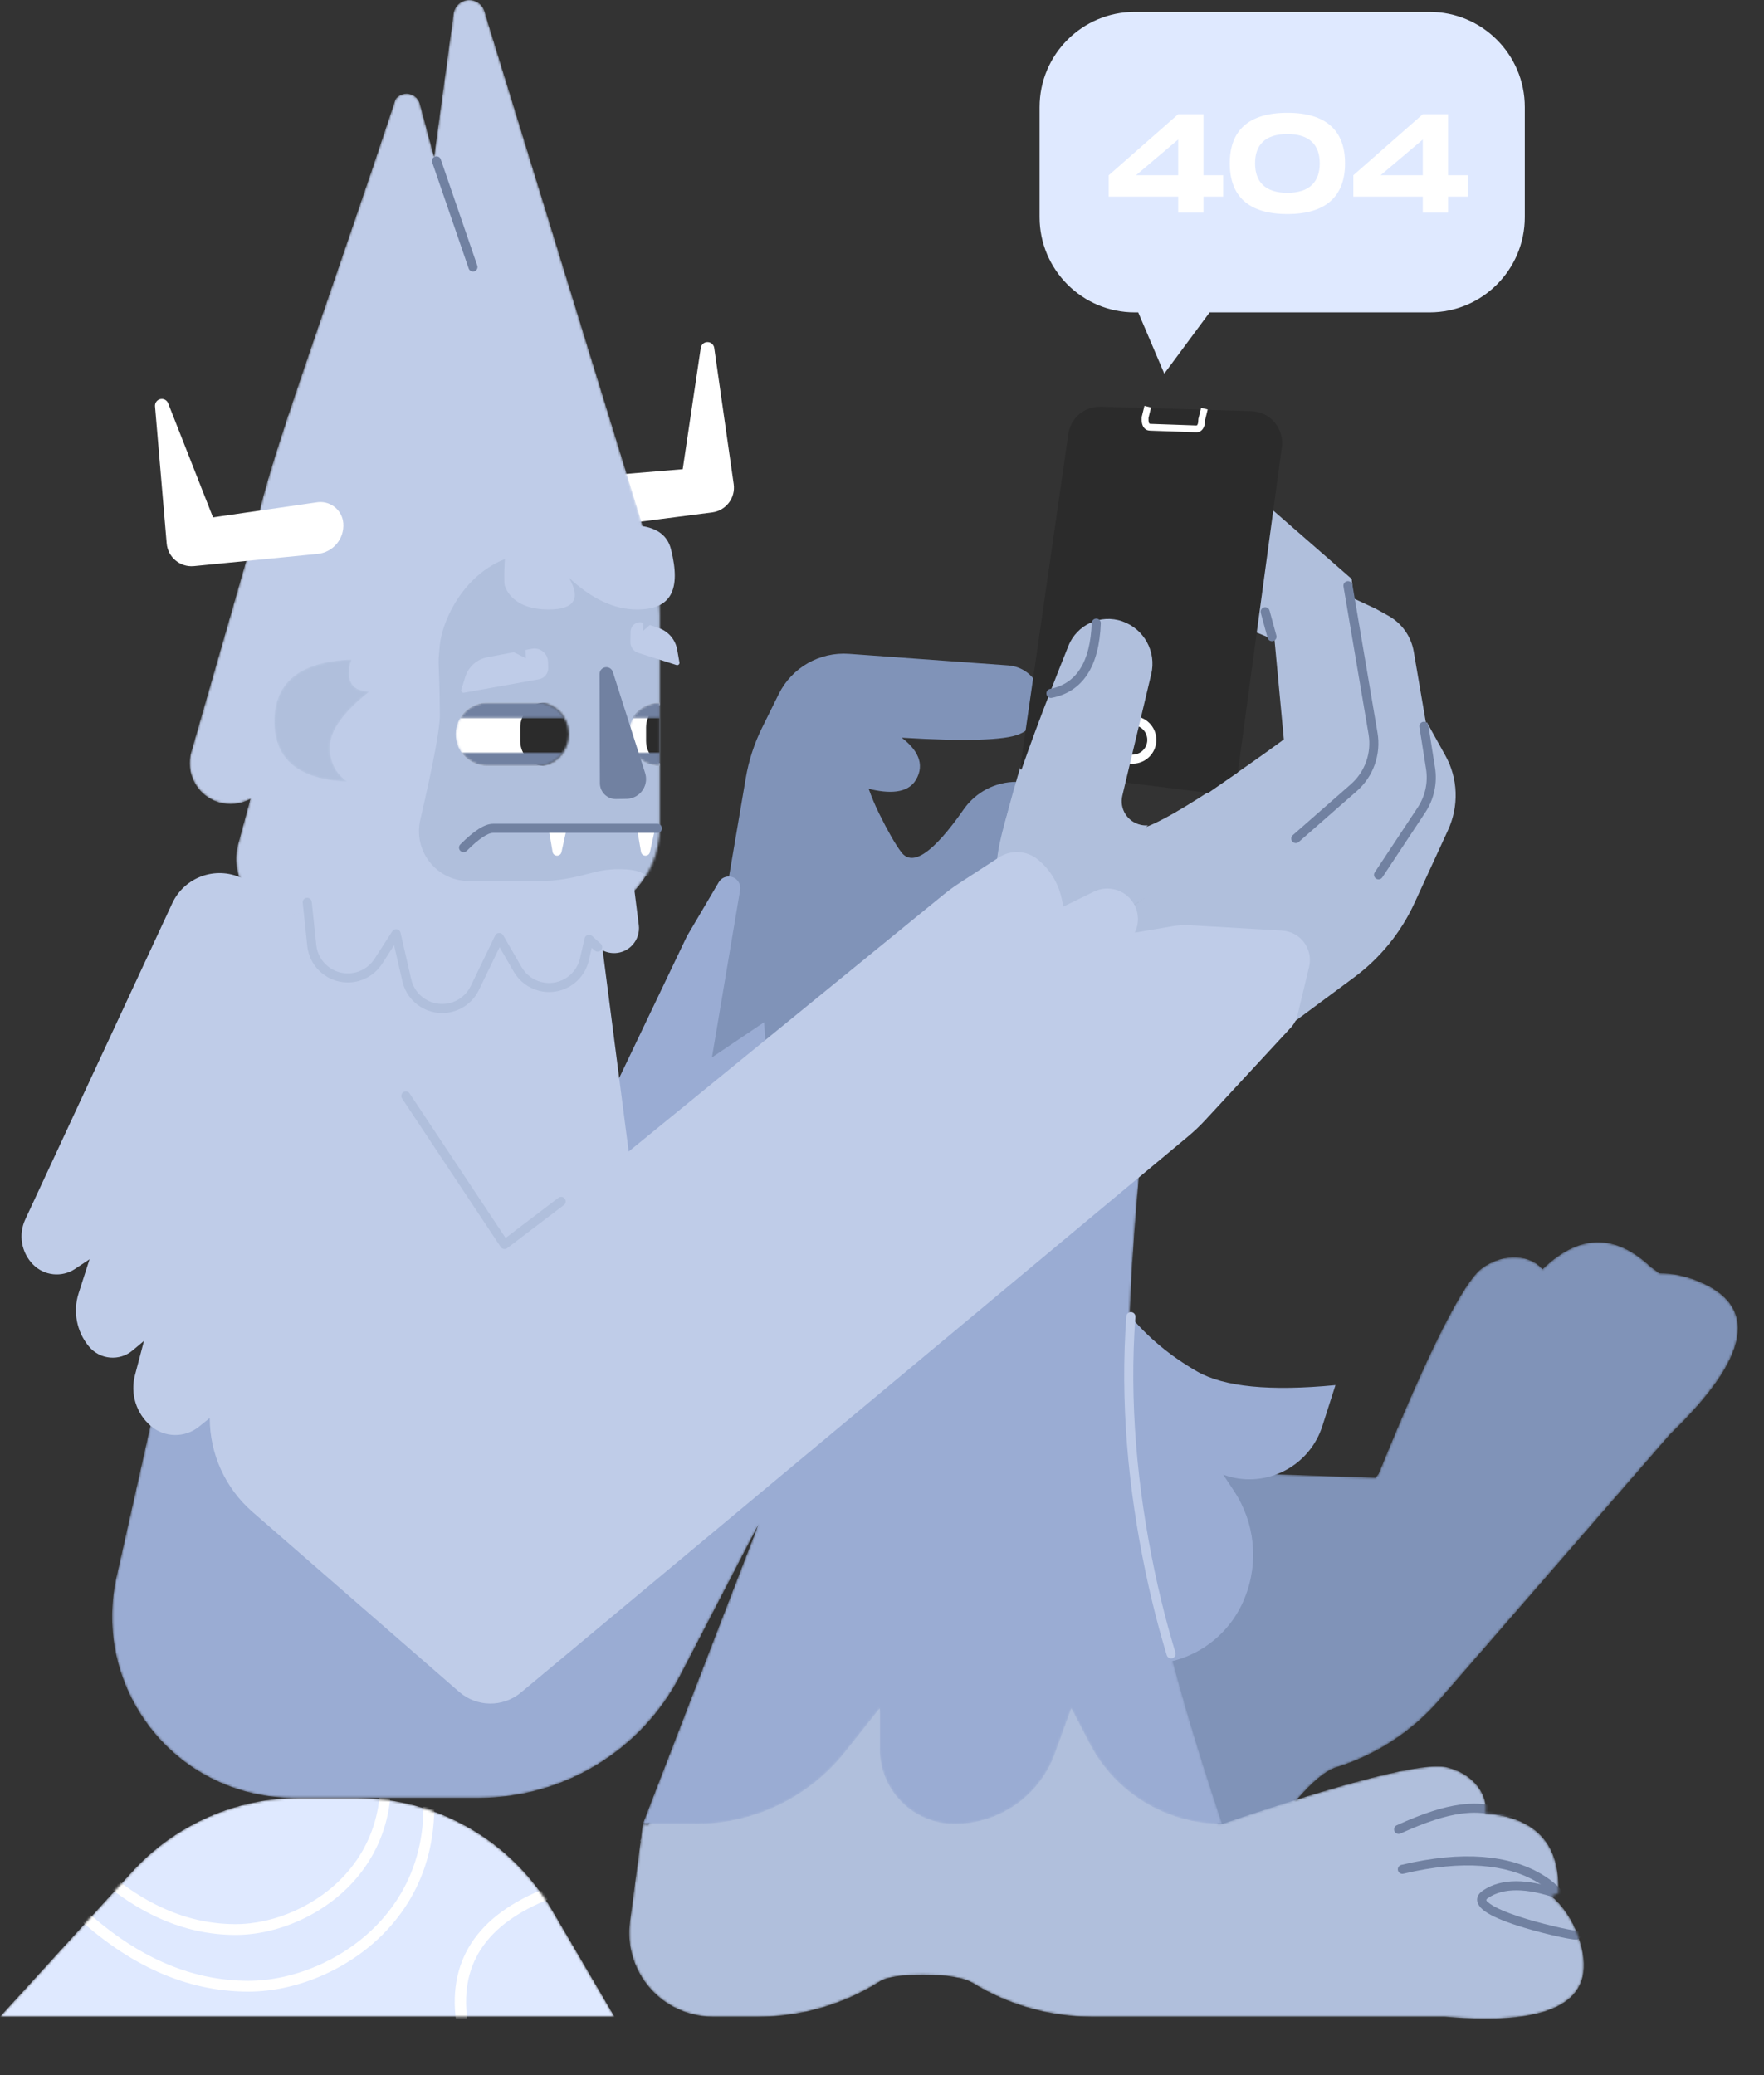 <svg width="778" height="915" viewBox="0 0 778 915" fill="none" xmlns="http://www.w3.org/2000/svg">
<rect x="0" y="0" width="778" height="915" fill="#333333" stroke="none"/>
<path fill-rule="evenodd" clip-rule="evenodd" d="M397.687 325.272C404.3 330.303 408.235 336.694 403.941 343.888C400.319 349.958 392.004 350.02 383.126 347.788C384.457 351.556 386.013 355.243 387.787 358.83C391.65 366.638 394.888 372.276 397.5 375.742C402.471 382.339 411.657 376.037 425.058 356.837C430.348 349.258 439.007 344.742 448.25 344.742C449.095 344.742 449.937 344.828 450.765 344.999C457.511 346.387 461.853 352.982 460.464 359.728C445.574 432.052 433.756 471.509 425.012 478.099C411.016 488.645 398.01 535.263 398.01 535.263L319.446 523.87L310.719 489.603C308.063 479.173 307.623 468.302 309.427 457.691L328.937 342.957C330.24 335.291 332.655 327.856 336.103 320.887L343.459 306.022C349.229 294.364 361.481 287.358 374.455 288.299L444.641 293.39C450.613 293.823 455.826 297.598 458.103 303.136C461.417 311.202 457.566 320.428 449.5 323.742C442.913 326.45 425.641 326.959 397.687 325.272Z" fill="#8093B8"/>
<path fill-rule="evenodd" clip-rule="evenodd" d="M317 388.992L303.242 412.331C303.081 412.605 302.931 412.886 302.794 413.173L254 515.242L263 568.742L341 509.242L337 450.742L314 466.242L326.424 392.429C326.892 389.651 325.019 387.02 322.241 386.553C320.157 386.202 318.073 387.172 317 388.992Z" fill="#9AACD3"/>
<path fill-rule="evenodd" clip-rule="evenodd" d="M263.5 401.185C244.462 394.224 225.425 387.262 206.387 380.301C159.704 363.231 108.023 387.236 90.953 433.919C87.705 442.8 85.878 452.136 85.537 461.586L82 559.742H284C270.333 454.037 263.5 401.185 263.5 401.185Z" fill="#BFCCE8"/>
<path fill-rule="evenodd" clip-rule="evenodd" d="M254.862 210.726L301.102 206.879L309.067 153.393C309.311 151.754 310.837 150.623 312.476 150.868C313.788 151.063 314.816 152.097 315.004 153.41L323.591 213.464C324.451 219.478 320.272 225.051 314.258 225.911C314.209 225.918 314.161 225.924 314.112 225.931L259.788 232.953C252.998 233.83 246.747 229.136 245.696 222.371C244.837 216.845 248.621 211.67 254.147 210.811C254.384 210.774 254.623 210.746 254.862 210.726Z" fill="white"/>
<mask id="mask0_8_882" style="mask-type:alpha" maskUnits="userSpaceOnUse" x="83" y="0" width="208" height="406">
<path d="M136.693 401.564C133.455 402.811 129.885 403.345 126.196 402.992C124.828 402.862 123.473 402.615 122.146 402.256C109.156 398.738 101.478 385.355 104.996 372.365L110.446 352.242L110.367 352.286C106.1 354.638 101.062 355.162 96.402 353.736C86.889 350.826 81.536 340.756 84.446 331.242L112.897 232.291C115.241 220.767 119.435 206.57 126.206 186.003L127 183.242L127.032 183.501C135.37 158.315 147.428 123.828 164.446 73.742C164.762 72.812 174.128 44.678 174.446 43.742C176.46 41.058 180.269 40.514 182.953 42.527C184.042 43.344 184.826 44.502 185.178 45.818L191.446 69.242L200.047 6.057C200.569 2.226 204.097 -0.457 207.928 0.065C210.657 0.436 212.915 2.374 213.696 5.015L214.946 9.242L286.568 242.014C289.471 251.447 290.946 261.26 290.946 271.129V364.742C290.946 387.386 272.59 405.742 249.946 405.742H154.742C148.275 405.742 142.146 404.242 136.693 401.564Z" fill="white"/>
</mask>
<g mask="url(#mask0_8_882)">
<path d="M136.693 401.564C133.455 402.811 129.885 403.345 126.196 402.992C124.828 402.862 123.473 402.615 122.146 402.256C109.156 398.738 101.478 385.355 104.996 372.365L110.446 352.242L110.367 352.286C106.1 354.638 101.062 355.162 96.402 353.736C86.889 350.826 81.536 340.756 84.446 331.242L112.897 232.291C115.241 220.767 119.435 206.57 126.206 186.003L127 183.242L127.032 183.501C135.37 158.315 147.428 123.828 164.446 73.742C164.762 72.812 174.128 44.678 174.446 43.742C176.46 41.058 180.269 40.514 182.953 42.527C184.042 43.344 184.826 44.502 185.178 45.818L191.446 69.242L200.047 6.057C200.569 2.226 204.097 -0.457 207.928 0.065C210.657 0.436 212.915 2.374 213.696 5.015L214.946 9.242L286.568 242.014C289.471 251.447 290.946 261.26 290.946 271.129V364.742C290.946 387.386 272.59 405.742 249.946 405.742H154.742C148.275 405.742 142.146 404.242 136.693 401.564Z" fill="#BFCCE8"/>
<path fill-rule="evenodd" clip-rule="evenodd" d="M288.446 252.742C286.446 247.409 283.446 245.242 279.446 246.242C275.446 247.242 272.779 250.909 271.446 257.242C265.281 247.225 253.948 241.594 242.241 242.731C238.821 243.063 235.056 243.567 230.946 244.242C206.678 248.23 195.153 272.194 193.946 284.742C192.92 295.411 193.763 288.286 194 315.242C194.051 321.044 191.171 336.466 185.36 361.509V361.509C182.614 373.345 189.982 385.166 201.818 387.912C203.403 388.28 205.023 388.471 206.65 388.481C228.7 388.622 241.132 388.542 243.946 388.242C258.828 386.657 262.054 383.242 273 383.242C282.233 383.242 286.733 385.576 286.5 390.242C302.485 383.969 311.134 368.135 312.446 342.742C313.758 317.35 305.758 287.35 288.446 252.742Z" fill="#B0BFDC"/>
</g>
<path fill-rule="evenodd" clip-rule="evenodd" d="M241.946 365.242H249.946L247.645 375.725C247.471 376.521 246.831 377.131 246.028 377.268C244.94 377.454 243.906 376.722 243.72 375.633L241.946 365.242ZM280.946 365.242H288.946L286.645 375.725C286.471 376.521 285.831 377.131 285.028 377.268C283.94 377.454 282.906 376.722 282.72 375.633L280.946 365.242Z" fill="white"/>
<mask id="mask1_8_882" style="mask-type:alpha" maskUnits="userSpaceOnUse" x="412" y="547" width="355" height="342">
<path d="M608.046 649.811C630.191 595.367 645.411 565.156 653.704 559.178C663.871 551.851 675.415 553.628 680.292 559.662C696.374 544.078 712.3 543.747 728.071 558.668C729.431 559.586 730.677 560.511 731.808 561.442C737.213 561.377 742.681 562.433 748.213 564.611C776.001 575.552 772.105 598.174 736.525 632.479L634.749 749.608C622.663 763.516 606.936 773.781 589.309 779.265C584.767 780.678 578.968 785.445 571.911 793.566C565.642 800.781 562.238 806.204 561.701 809.833C558.923 828.602 550.856 846.155 538.44 860.444L525.4 875.451C524.337 876.674 523.195 877.825 521.979 878.897C506.685 892.389 483.25 890.854 469.636 875.469L445.701 848.419L445.513 848.591L445.231 847.888L440.642 842.702L442.437 840.93L412.47 766.29L538.767 649.3L606.743 651.544C607.179 650.964 607.613 650.387 608.046 649.811Z" fill="white"/>
</mask>
<g mask="url(#mask1_8_882)">
<path d="M608.046 649.811C630.191 595.367 645.411 565.156 653.704 559.178C663.871 551.851 675.415 553.628 680.292 559.662C696.374 544.078 712.3 543.747 728.071 558.668C729.431 559.586 730.677 560.511 731.808 561.442C737.213 561.377 742.681 562.434 748.213 564.611C776.001 575.552 772.105 598.174 736.525 632.479L634.749 749.608C622.663 763.516 606.936 773.781 589.309 779.265C584.767 780.678 578.968 785.445 571.911 793.566C565.641 800.781 562.238 806.204 561.701 809.833C558.923 828.602 550.856 846.155 538.44 860.444L525.4 875.451C524.337 876.674 523.195 877.825 521.979 878.897C506.685 892.389 483.25 890.854 469.636 875.469L445.701 848.42L445.513 848.591L445.231 847.888L440.642 842.702L442.437 840.93L412.47 766.29L538.767 649.3L606.743 651.544C607.179 650.964 607.613 650.387 608.046 649.811Z" fill="#8093B8"/>
</g>
<mask id="mask2_8_882" style="mask-type:alpha" maskUnits="userSpaceOnUse" x="200" y="309" width="51" height="29">
<path d="M236.946 309.742H214.946C207.214 309.742 200.946 316.01 200.946 323.742C200.946 331.474 207.214 337.742 214.946 337.742H236.946C244.678 337.742 250.946 331.474 250.946 323.742C250.946 316.01 244.678 309.742 236.946 309.742Z" fill="white"/>
</mask>
<g mask="url(#mask2_8_882)">
<path d="M236.946 309.742H214.946C207.214 309.742 200.946 316.01 200.946 323.742C200.946 331.474 207.214 337.742 214.946 337.742H236.946C244.678 337.742 250.946 331.474 250.946 323.742C250.946 316.01 244.678 309.742 236.946 309.742Z" fill="white"/>
<path d="M251.446 320.742C251.446 314.667 246.521 309.742 240.446 309.742C234.371 309.742 229.446 314.667 229.446 320.742V326.742C229.446 332.818 234.371 337.742 240.446 337.742C246.521 337.742 251.446 332.818 251.446 326.742V320.742Z" fill="#2B2B2B"/>
</g>
<mask id="mask3_8_882" style="mask-type:alpha" maskUnits="userSpaceOnUse" x="277" y="309" width="14" height="29">
<path d="M290.946 309.742V337.742C283.49 337.742 277.446 331.698 277.446 324.242V323.242C277.446 315.787 283.49 309.742 290.946 309.742Z" fill="white"/>
</mask>
<g mask="url(#mask3_8_882)">
<path d="M290.946 309.742V337.742C283.49 337.742 277.446 331.698 277.446 324.242V323.242C277.446 315.787 283.49 309.742 290.946 309.742Z" fill="white"/>
<path d="M306.946 320.742C306.946 314.667 302.021 309.742 295.946 309.742C289.871 309.742 284.946 314.667 284.946 320.742V326.742C284.946 332.818 289.871 337.742 295.946 337.742C302.021 337.742 306.946 332.818 306.946 326.742V320.742Z" fill="#2B2B2B"/>
</g>
<path fill-rule="evenodd" clip-rule="evenodd" d="M513 733.242C529.121 730.762 542.744 719.975 548.855 704.852L549 704.492C555.26 688.998 553.495 671.415 544.28 657.474L539.5 650.242C557.033 656.618 576.415 647.573 582.791 630.04C582.94 629.63 583.081 629.218 583.214 628.803L589 610.742C560.172 613.526 539.839 611.526 528 604.742C516.161 597.958 506.161 589.625 498 579.742L488.5 595.742L513 733.242Z" fill="#9AACD3"/>
<mask id="mask4_8_882" style="mask-type:alpha" maskUnits="userSpaceOnUse" x="277" y="733" width="422" height="158">
<path d="M539.451 804.089C595.177 785.198 628.027 776.915 638 779.242C650.225 782.095 656.472 791.921 655.117 799.52C677.474 801.427 688.196 813.168 687.285 834.742L684.211 835.978C689.51 840.586 693.451 846.508 696.035 853.742C706.035 881.742 686.368 893.576 637.035 889.242H481.554C463.091 889.242 444.989 884.131 429.252 874.475C425.198 871.986 417.78 870.742 407 870.742C397.422 870.742 391.084 871.725 387.986 873.689C371.969 883.848 353.393 889.242 334.426 889.242H314.504C312.881 889.242 311.259 889.136 309.65 888.923C289.392 886.241 275.143 867.646 277.824 847.388L282.538 811.771L282.285 811.742L282.631 811.071L283.535 804.242L286.055 804.434L322.785 733.242L494.285 751.742L537.285 804.242C538.009 804.191 538.731 804.14 539.451 804.089Z" fill="white"/>
</mask>
<g mask="url(#mask4_8_882)">
<path d="M539.451 804.089C595.177 785.198 628.027 776.915 638 779.242C650.225 782.095 656.472 791.921 655.117 799.52C677.474 801.427 688.196 813.168 687.285 834.742L684.211 835.978C689.51 840.586 693.451 846.508 696.035 853.742C706.035 881.742 686.368 893.576 637.035 889.242H481.554C463.091 889.242 444.989 884.131 429.252 874.475C425.198 871.986 417.78 870.742 407 870.742C397.422 870.742 391.084 871.725 387.986 873.689C371.969 883.848 353.393 889.242 334.426 889.242H314.504C312.881 889.242 311.259 889.136 309.65 888.923C289.392 886.241 275.143 867.646 277.824 847.388L282.538 811.771L282.285 811.742L282.631 811.071L283.535 804.242L286.055 804.434L322.785 733.242L494.285 751.742L537.285 804.242C538.009 804.191 538.731 804.14 539.451 804.089Z" fill="#B0BFDC"/>
<path d="M689.137 834.093C688.742 833.531 687.977 832.63 686.802 831.506C684.892 829.679 682.496 827.864 679.577 826.179C665.665 818.146 645.476 815.764 618.037 822.297C616.962 822.553 616.299 823.631 616.554 824.706C616.81 825.78 617.889 826.444 618.963 826.188C645.444 819.883 664.586 822.142 677.577 829.643C680.213 831.165 682.354 832.786 684.037 834.396C684.615 834.949 685.093 835.458 685.474 835.907C685.689 836.16 685.817 836.326 685.863 836.392C686.498 837.296 687.745 837.514 688.649 836.879C689.553 836.244 689.772 834.997 689.137 834.093Z" fill="#7181A1"/>
<path d="M695.164 851.242C696.268 851.242 697.164 852.138 697.164 853.242C697.164 854.347 696.268 855.242 695.164 855.242C692.234 855.242 678.434 852.073 668.916 848.955C662.732 846.93 657.972 844.887 655.066 842.859C650.922 839.967 650.048 836.31 654.037 833.59C661.993 828.166 673.399 828.166 688.163 833.356C689.205 833.722 689.753 834.864 689.387 835.906C689.021 836.948 687.879 837.495 686.837 837.129C673.153 832.319 663.001 832.319 656.29 836.895C655.108 837.701 655.197 838.073 657.355 839.579C659.859 841.326 664.322 843.241 670.161 845.154C679.301 848.148 692.775 851.242 695.164 851.242ZM670.5 797.242C671.605 797.242 672.5 798.138 672.5 799.242C672.5 800.347 671.605 801.242 670.5 801.242C667.233 801.242 664.902 800.989 660.104 800.259L659.968 800.238C653.132 799.197 649.8 798.994 644.52 799.692C637.479 800.622 628.94 803.326 617.676 808.453C616.671 808.911 615.485 808.467 615.027 807.462C614.57 806.456 615.014 805.27 616.019 804.813C627.617 799.534 636.521 796.713 643.996 795.726C649.736 794.968 653.392 795.19 660.57 796.283L660.706 796.304C665.316 797.006 667.491 797.242 670.5 797.242Z" fill="#7181A1"/>
</g>
<path fill-rule="evenodd" clip-rule="evenodd" d="M270.287 296.271L284.521 340.838C285.99 345.436 283.453 350.354 278.855 351.823C278.044 352.082 277.199 352.221 276.348 352.236L271.7 352.317C267.835 352.385 264.646 349.306 264.579 345.44C264.578 345.407 264.578 345.373 264.578 345.34L264.429 297.193C264.424 295.536 265.763 294.189 267.42 294.184C268.729 294.18 269.889 295.024 270.287 296.271Z" fill="#7181A1"/>
<mask id="mask5_8_882" style="mask-type:alpha" maskUnits="userSpaceOnUse" x="49" y="446" width="490" height="359">
<path d="M87 536.742L51.407 695.21C41.724 738.319 68.821 781.115 111.93 790.798C117.684 792.09 123.564 792.742 129.462 792.742H211.216C248.56 792.742 282.792 771.935 299.986 738.785L334.5 672.242L283.5 804.242H306.941C332.565 804.242 356.788 792.547 372.723 772.481L388 753.242V771.242C388 789.468 402.775 804.242 421 804.242C440.809 804.242 458.498 791.842 465.253 773.22L472.5 753.242L480.557 768.748C491.889 790.557 514.422 804.242 539 804.242C515.686 734.694 502.353 678.86 499 636.742C495.647 594.625 499.48 531.125 510.5 446.242H411.5L233 553.242L87 536.742Z" fill="white"/>
</mask>
<g mask="url(#mask5_8_882)">
<path d="M87 536.742L51.407 695.21C41.724 738.319 68.821 781.115 111.93 790.798C117.684 792.09 123.564 792.742 129.462 792.742H211.216C248.56 792.742 282.792 771.935 299.986 738.785L334.5 672.242L283.5 804.242H306.941C332.565 804.242 356.788 792.547 372.723 772.481L388 753.242V771.242C388 789.468 402.775 804.242 421 804.242C440.809 804.242 458.498 791.842 465.253 773.22L472.5 753.242L480.557 768.748C491.889 790.557 514.422 804.242 539 804.242C515.686 734.694 502.353 678.86 499 636.742C495.647 594.625 499.48 531.125 510.5 446.242H411.5L233 553.242L87 536.742Z" fill="#9AACD3"/>
</g>
<path d="M205.861 375.157C211.169 369.848 215.154 367.242 217.446 367.242H289.946C291.051 367.242 291.946 366.347 291.946 365.242C291.946 364.138 291.051 363.242 289.946 363.242H217.446C213.738 363.242 209.057 366.303 203.032 372.328C202.251 373.109 202.251 374.376 203.032 375.157C203.813 375.938 205.079 375.938 205.861 375.157Z" fill="#7181A1"/>
<mask id="mask6_8_882" style="mask-type:alpha" maskUnits="userSpaceOnUse" x="202" y="309" width="48" height="29">
<path d="M249.073 316.742H202.819C205.24 312.558 209.764 309.742 214.946 309.742H236.946C242.128 309.742 246.653 312.558 249.073 316.742V316.742ZM248.437 331.742C245.907 335.369 241.704 337.742 236.946 337.742H214.946C210.189 337.742 205.986 335.369 203.456 331.742H248.437Z" fill="white"/>
</mask>
<g mask="url(#mask6_8_882)">
<path d="M249.073 316.742H202.819C205.24 312.558 209.764 309.742 214.946 309.742H236.946C242.128 309.742 246.653 312.558 249.073 316.742V316.742ZM248.437 331.742C245.907 335.369 241.704 337.742 236.946 337.742H214.946C210.189 337.742 205.986 335.369 203.456 331.742H248.437Z" fill="#7181A1"/>
</g>
<path fill-rule="evenodd" clip-rule="evenodd" d="M505.352 395.755L420.654 448.547L543.146 471.025L597.21 430.96C608.697 422.447 617.842 411.211 623.776 398.32L638.623 366.062C643.516 355.433 643.088 343.232 637.469 333.14L629.314 318.491L628.904 318.747C627.393 309.929 625.597 299.44 623.514 287.279C622.365 280.575 618.24 274.777 612.263 271.467L606.669 268.368L596.975 263.852L596.161 255.276L538.735 205.212C538.566 205.065 538.394 204.921 538.219 204.781C531.299 199.249 521.055 200.384 515.336 207.316C510.201 213.542 509.85 222.114 514.014 228.489C509.546 229.411 505.521 232.32 503.369 236.705C503.058 237.339 502.793 237.993 502.575 238.662C499.555 247.935 504.081 257.842 513.055 261.606L562.123 282.187C564.863 311.413 566.234 326.026 566.234 326.026C566.234 326.026 516.382 363.067 501.783 365.733C492.051 367.51 484.638 365.348 479.547 359.245L500.678 298.532C500.739 298.357 500.797 298.181 500.852 298.004C503.708 288.865 498.564 279.296 489.362 276.631C479.741 273.844 469.489 279.158 466.22 288.626C446.768 344.959 437.929 378.336 439.703 388.757C442.622 405.9 419.826 448.834 419.826 448.834L505.352 395.755Z" fill="#B0BFDC"/>
<mask id="mask7_8_882" style="mask-type:alpha" maskUnits="userSpaceOnUse" x="278" y="309" width="13" height="29">
<path d="M290.946 316.742H278.819C281.24 312.558 285.764 309.742 290.946 309.742V316.742ZM290.946 337.742C286.189 337.742 281.986 335.369 279.456 331.742H290.946V337.742Z" fill="white"/>
</mask>
<g mask="url(#mask7_8_882)">
<path d="M290.946 316.742H278.819C281.24 312.558 285.764 309.742 290.946 309.742V316.742ZM290.946 337.742C286.189 337.742 281.986 335.369 279.456 331.742H290.946V337.742Z" fill="#7181A1"/>
</g>
<path fill-rule="evenodd" clip-rule="evenodd" d="M551.887 181.288L485.461 179.32C478.346 179.109 472.205 184.271 471.19 191.316L449.864 339.241L532.906 349.604L545.927 340.583L565.346 197.16C566.383 189.498 561.013 182.446 553.351 181.408C552.865 181.343 552.376 181.303 551.887 181.288Z" fill="#2B2B2B"/>
<path d="M499.5 336.742C493.701 336.742 489 332.041 489 326.242C489 320.443 493.701 315.742 499.5 315.742C505.299 315.742 510 320.443 510 326.242C510 332.041 505.299 336.742 499.5 336.742ZM499.5 332.742C503.09 332.742 506 329.832 506 326.242C506 322.652 503.09 319.742 499.5 319.742C495.91 319.742 493 322.652 493 326.242C493 329.832 495.91 332.742 499.5 332.742ZM527.364 187.589C527.653 187.599 527.816 187.586 527.888 187.566C527.884 187.568 527.882 187.567 527.912 187.542C528.025 187.449 528.148 187.26 528.255 186.964C528.413 186.528 528.481 186.084 528.523 184.883L528.528 184.728L529.731 179.825L532.644 180.54L531.515 185.144C531.461 186.528 531.347 187.237 531.076 187.985C530.797 188.756 530.38 189.395 529.821 189.856C529.132 190.425 528.414 190.627 527.259 190.587L507.399 189.893C506.244 189.853 505.541 189.601 504.894 188.986C504.369 188.487 503.997 187.82 503.772 187.032C503.546 186.238 503.486 185.498 503.538 184.01L503.543 183.855L504.746 178.953L507.66 179.667L506.531 184.268C506.497 185.356 506.536 185.784 506.658 186.21C506.744 186.512 506.854 186.71 506.96 186.811C506.988 186.838 506.986 186.838 506.981 186.835C507.051 186.86 507.213 186.885 507.504 186.895L527.364 187.589Z" fill="white"/>
<mask id="mask8_8_882" style="mask-type:alpha" maskUnits="userSpaceOnUse" x="0" y="792" width="271" height="98">
<path d="M58.255 825.361L0 889.242H271L243.467 842.216C225.525 811.573 192.679 792.742 157.17 792.742H132.145C104.024 792.742 77.203 804.582 58.255 825.361Z" fill="white"/>
</mask>
<g mask="url(#mask8_8_882)">
<path d="M58.255 825.361L0 889.242H271L243.467 842.216C225.525 811.573 192.679 792.742 157.17 792.742H132.145C104.024 792.742 77.203 804.582 58.255 825.361Z" fill="#DFE9FF"/>
<path d="M32.523 844.014L35.773 840.514C59.166 862.464 83.735 873.385 109.551 873.385C130.269 873.385 153.264 863.396 168.299 846.55C186.173 826.524 191.857 798.87 181.88 765.553L186.44 764.172C196.888 799.063 190.847 828.457 171.844 849.748C155.892 867.621 131.601 878.172 109.551 878.172C82.453 878.172 56.753 866.75 32.523 844.014ZM241.094 832.412L242.906 837.072C213.959 848.33 202.009 866.726 206.464 892.822L201.536 893.663C196.658 865.092 210.041 844.488 241.094 832.412Z" fill="white"/>
<path d="M39.523 824.748C59.758 843.66 81.242 853.172 103.904 853.172C122.37 853.172 142.695 844.377 156.048 829.475C171.954 811.723 177.01 787.219 168.277 758.172L163.701 759.536C171.966 787.028 167.265 809.812 152.483 826.309C140.05 840.185 121.028 848.417 103.904 848.417C82.534 848.417 62.187 839.408 42.793 821.281L39.523 824.748Z" fill="white"/>
</g>
<path fill-rule="evenodd" clip-rule="evenodd" d="M295.946 242.242C300.446 260.242 295.946 268.742 280.946 268.742C270.946 268.742 260.946 264.076 250.946 254.742C256.28 264.076 253.28 268.742 241.946 268.742C224.946 268.742 222.446 258.183 222.446 257.242C222.446 256.301 221.833 240.234 225.446 236.742C227.303 234.948 235.813 234.948 250.974 236.742C277.955 228.409 292.946 230.242 295.946 242.242Z" fill="#BFCCE8"/>
<path fill-rule="evenodd" clip-rule="evenodd" d="M175.539 291.365C180.039 309.365 175.539 317.865 160.539 317.865C150.539 317.865 140.539 313.199 130.539 303.865C135.873 313.199 132.873 317.865 121.539 317.865C104.539 317.865 102.039 307.307 102.039 306.365C102.039 305.424 101.426 289.357 105.039 285.865C106.897 284.071 115.406 284.071 130.567 285.865C157.549 277.532 172.539 279.365 175.539 291.365Z" fill="#BFCCE8"/>
<path fill-rule="evenodd" clip-rule="evenodd" d="M513.5 164.742L502 137.742H500.5C477.304 137.742 458.5 118.938 458.5 95.742V47.242C458.5 24.047 477.304 5.242 500.5 5.242H630.5C653.696 5.242 672.5 24.047 672.5 47.242V95.742C672.5 118.938 653.696 137.742 630.5 137.742H533.5L513.5 164.742Z" fill="#DFE9FF"/>
<path fill-rule="evenodd" clip-rule="evenodd" d="M416.826 442.622C416.826 442.622 441.755 400.862 439.711 383.538C438.468 373.006 448.983 340.061 471.254 284.702C474.998 275.398 485.499 270.632 494.96 273.943C504.613 277.322 510.101 287.34 507.74 297.271L495.007 350.811C493.622 356.633 497.254 362.404 503.119 363.701C504.15 363.929 505.212 364.007 506.27 363.932" fill="#B0BFDC"/>
<path fill-rule="evenodd" clip-rule="evenodd" d="M237.678 299.508L204.566 305.452C204.022 305.549 203.502 305.188 203.405 304.644C203.376 304.486 203.386 304.324 203.434 304.171L205.196 298.492C206.581 294.03 210.313 290.694 214.902 289.817L226.61 287.579L231.946 290.242L231.801 286.586L234.566 286.058C237.824 285.435 240.97 287.571 241.593 290.829C241.651 291.13 241.685 291.436 241.696 291.742L241.791 294.409C241.88 296.895 240.127 299.069 237.678 299.508ZM281.504 287.874C279.394 287.203 277.977 285.223 278.021 283.009L278.113 278.486C278.121 278.055 278.196 277.628 278.334 277.22C279.08 275.02 281.469 273.841 283.669 274.586L283.587 278.242L286.597 275.579L290.437 276.88C294.735 278.336 297.894 282.023 298.677 286.492L299.662 292.117C299.689 292.275 299.678 292.439 299.629 292.592C299.462 293.118 298.9 293.409 298.373 293.242L281.504 287.874Z" fill="#BFCCE8"/>
<path fill-rule="evenodd" clip-rule="evenodd" d="M262.739 400.582L279.684 391.572L281.733 407.891C282.131 411.063 281.13 414.251 278.99 416.625C274.923 421.138 267.967 421.499 263.454 417.432L259.651 414.004L257.617 422.846C256.622 427.171 253.876 430.888 250.035 433.109C242.386 437.534 232.599 434.92 228.174 427.27L220.034 413.196L209.28 435.466C207.169 439.838 203.187 443.015 198.455 444.102C189.843 446.081 181.257 440.704 179.278 432.092L174.557 411.544L166.712 423.702C164.086 427.772 159.757 430.433 154.939 430.939C146.151 431.863 138.279 425.487 137.355 416.699L135.358 397.688C151.628 396.234 162.99 396.252 169.446 397.742C171.135 398.132 172.56 398.64 173.722 399.264C177.493 397.544 182.734 397.037 189.446 397.742C195.516 398.38 203.732 400.109 214.095 402.929L213.104 401.216L264.464 393.081L262.739 400.582Z" fill="#BFCCE8"/>
<path d="M177.471 432.71C179.697 442.399 189.356 448.448 199.045 446.222C204.368 444.999 208.848 441.425 211.223 436.506L220.334 417.637L226.585 428.442C231.562 437.047 242.573 439.988 251.178 435.011C255.499 432.512 258.589 428.33 259.708 423.465L260.979 417.937L262.257 419.088C263.077 419.828 264.342 419.762 265.081 418.941C265.821 418.121 265.755 416.856 264.935 416.117L261.131 412.689C259.998 411.668 258.185 412.24 257.843 413.726L255.81 422.568C254.939 426.352 252.536 429.605 249.176 431.549C242.482 435.42 233.918 433.132 230.047 426.439L221.907 412.365C221.103 410.976 219.072 411.052 218.374 412.497L207.621 434.767C205.773 438.592 202.289 441.372 198.149 442.324C190.613 444.055 183.101 439.35 181.369 431.815L176.648 411.267C176.251 409.543 173.977 409.144 173.018 410.63L165.173 422.788C162.875 426.349 159.087 428.678 154.872 429.121C147.182 429.929 140.294 424.35 139.486 416.66L137.489 397.649C137.374 396.551 136.39 395.754 135.291 395.869C134.192 395.984 133.395 396.968 133.511 398.067L135.508 417.078C136.546 426.965 145.403 434.137 155.29 433.099C160.71 432.53 165.579 429.536 168.534 424.957L173.81 416.78L177.471 432.71Z" fill="#B0BFDC"/>
<path fill-rule="evenodd" clip-rule="evenodd" d="M139.865 221.471L93.945 228.125L74.152 177.801C73.546 176.259 71.804 175.501 70.262 176.108C69.028 176.593 68.259 177.832 68.371 179.154L73.514 239.6C74.029 245.654 79.354 250.143 85.407 249.628C85.456 249.624 85.505 249.62 85.554 249.615L140.065 244.237C146.878 243.564 151.914 237.584 151.416 230.757C151.01 225.179 146.158 220.987 140.581 221.394C140.341 221.411 140.103 221.437 139.865 221.471Z" fill="white"/>
<path fill-rule="evenodd" clip-rule="evenodd" d="M115.466 394.502L227 548.742L416.113 394.504C418.369 392.664 420.723 390.947 423.164 389.361L440.563 378.052C445.886 374.592 452.836 374.972 457.75 378.992C463.091 383.362 466.788 389.418 468.233 396.165L469 399.742L482.455 393.152C489.15 389.873 497.236 392.642 500.515 399.337C502.355 403.093 502.349 407.491 500.5 411.242L517.173 408.396C519.716 407.962 522.3 407.818 524.875 407.968L565.483 410.337C572.65 410.755 578.122 416.905 577.704 424.072C577.659 424.842 577.545 425.606 577.365 426.355L572.232 447.697C571.752 449.694 570.767 451.534 569.372 453.042L531.562 493.893C529.19 496.457 526.654 498.864 523.971 501.1L229.74 746.292C221.822 752.891 210.284 752.767 202.509 745.999L111.357 666.656C99.377 656.229 92.5 641.125 92.5 625.242L87.765 629.061C81.526 634.093 72.585 633.959 66.5 628.742C60.078 623.238 57.367 614.548 59.519 606.368L63.5 591.242L58.472 595.459C52.707 600.295 44.113 599.541 39.278 593.775C39.268 593.764 39.259 593.753 39.25 593.742C33.801 587.204 32.078 578.333 34.682 570.23L39.5 555.242L33.15 559.476C27.268 563.397 19.426 562.563 14.5 557.492C9.381 552.223 8.046 544.342 11.144 537.681L75.973 398.28C81.329 386.762 95.009 381.767 106.527 387.124C110.087 388.78 113.165 391.32 115.466 394.502Z" fill="#BFCCE8"/>
<path d="M180.666 482.136C180.055 481.216 178.814 480.965 177.894 481.576C176.973 482.187 176.723 483.429 177.334 484.349L220.834 549.849C221.473 550.811 222.791 551.033 223.71 550.335L248.71 531.335C249.59 530.666 249.761 529.412 249.092 528.532C248.424 527.653 247.169 527.482 246.29 528.15L222.987 545.86L180.666 482.136Z" fill="#B0BFDC"/>
<path d="M518.425 728.7C518.344 728.412 517.596 725.926 517.33 725.026C516.63 722.661 515.935 720.227 515.195 717.515C513.103 709.856 511.07 701.51 509.164 692.411C501.541 656.017 498 618.026 500.761 580.677C500.842 579.576 500.015 578.617 498.914 578.535C497.812 578.454 496.853 579.281 496.772 580.382C493.98 618.146 497.555 656.497 505.249 693.231C507.172 702.412 509.224 710.836 511.336 718.569C512.084 721.309 512.787 723.77 513.494 726.161C513.77 727.093 514.505 729.536 514.575 729.785C514.875 730.848 515.979 731.467 517.042 731.168C518.106 730.868 518.725 729.763 518.425 728.7Z" fill="#BFCCE8"/>
<path d="M190.62 71.584L206.709 118.383C207.068 119.427 208.205 119.983 209.25 119.624C210.295 119.265 210.85 118.127 210.491 117.082L194.403 70.283C194.044 69.239 192.906 68.683 191.862 69.042C190.817 69.401 190.261 70.539 190.62 71.584Z" fill="#7181A1"/>
<mask id="mask9_8_882" style="mask-type:alpha" maskUnits="userSpaceOnUse" x="121" y="290" width="43" height="55">
<path d="M153.284 344.667C131.761 343.774 121 334.905 121 318.06C121 300.733 132.386 291.644 155.158 290.793C154.59 291.857 154.17 293.3 154 295.242C153.435 301.698 156.488 304.874 163.16 304.77C151.566 313.86 145.68 322.017 145.5 329.242C145.342 335.578 148.112 341.286 153.284 344.667Z" fill="white"/>
</mask>
<g mask="url(#mask9_8_882)">
<path d="M153.284 344.667C131.761 343.774 121 334.905 121 318.06C121 300.733 132.386 291.644 155.158 290.793C154.59 291.857 154.17 293.3 154 295.242C153.435 301.698 156.488 304.874 163.16 304.77C151.566 313.86 145.68 322.017 145.5 329.242C145.342 335.578 148.112 341.286 153.284 344.667Z" fill="#B0BFDC"/>
</g>
<path d="M592.528 258.577C592.343 257.488 593.076 256.456 594.165 256.271C595.254 256.086 596.287 256.819 596.472 257.908L607.539 323.083C609.167 332.67 605.705 342.414 598.393 348.825L572.818 371.246C571.988 371.974 570.724 371.891 569.996 371.061C569.268 370.23 569.351 368.967 570.181 368.239L595.756 345.817C602.023 340.322 604.991 331.97 603.596 323.753L592.528 258.577ZM626.024 320.554C625.852 319.463 626.597 318.439 627.688 318.267C628.779 318.095 629.803 318.839 629.975 319.93L632.899 338.448C633.991 345.363 632.453 352.436 628.588 358.273L609.667 386.847C609.058 387.768 607.817 388.02 606.896 387.41C605.975 386.8 605.723 385.559 606.332 384.638L625.253 356.065C628.566 351.062 629.884 344.999 628.948 339.071L626.024 320.554ZM562.929 280.216C563.22 281.282 562.592 282.381 561.526 282.672C560.46 282.963 559.361 282.334 559.07 281.269L556.07 270.269C555.78 269.203 556.408 268.103 557.474 267.813C558.539 267.522 559.639 268.15 559.929 269.216L562.929 280.216ZM481.501 274.669C481.542 273.565 482.469 272.703 483.573 272.744C484.677 272.784 485.539 273.712 485.499 274.816C484.801 293.817 477.59 304.995 463.888 307.704C462.804 307.919 461.752 307.214 461.538 306.13C461.324 305.047 462.028 303.995 463.112 303.78C474.743 301.48 480.865 291.991 481.501 274.669Z" fill="#7181A1"/>
<path d="M539.468 77.27V86.694H530.788V93.762H519.628V86.694H489V77.27L519.628 50.362H530.788V77.27H539.468ZM501.028 77.27H519.628V61.522L501.028 77.27ZM567.802 94.382C550.566 94.382 542.382 86.446 542.382 72C542.382 57.616 550.566 49.742 567.802 49.742C584.976 49.742 593.222 57.678 593.222 72C593.222 86.384 584.976 94.382 567.802 94.382ZM567.802 85.02C577.598 85.02 582.062 80.122 582.062 72C582.062 63.94 577.598 59.104 567.802 59.104C558.006 59.104 553.542 63.878 553.542 72C553.542 80.184 558.006 85.02 567.802 85.02ZM647.348 77.27V86.694H638.668V93.762H627.508V86.694H596.88V77.27L627.508 50.362H638.668V77.27H647.348ZM608.908 77.27H627.508V61.522L608.908 77.27Z" fill="white"/>
</svg>
